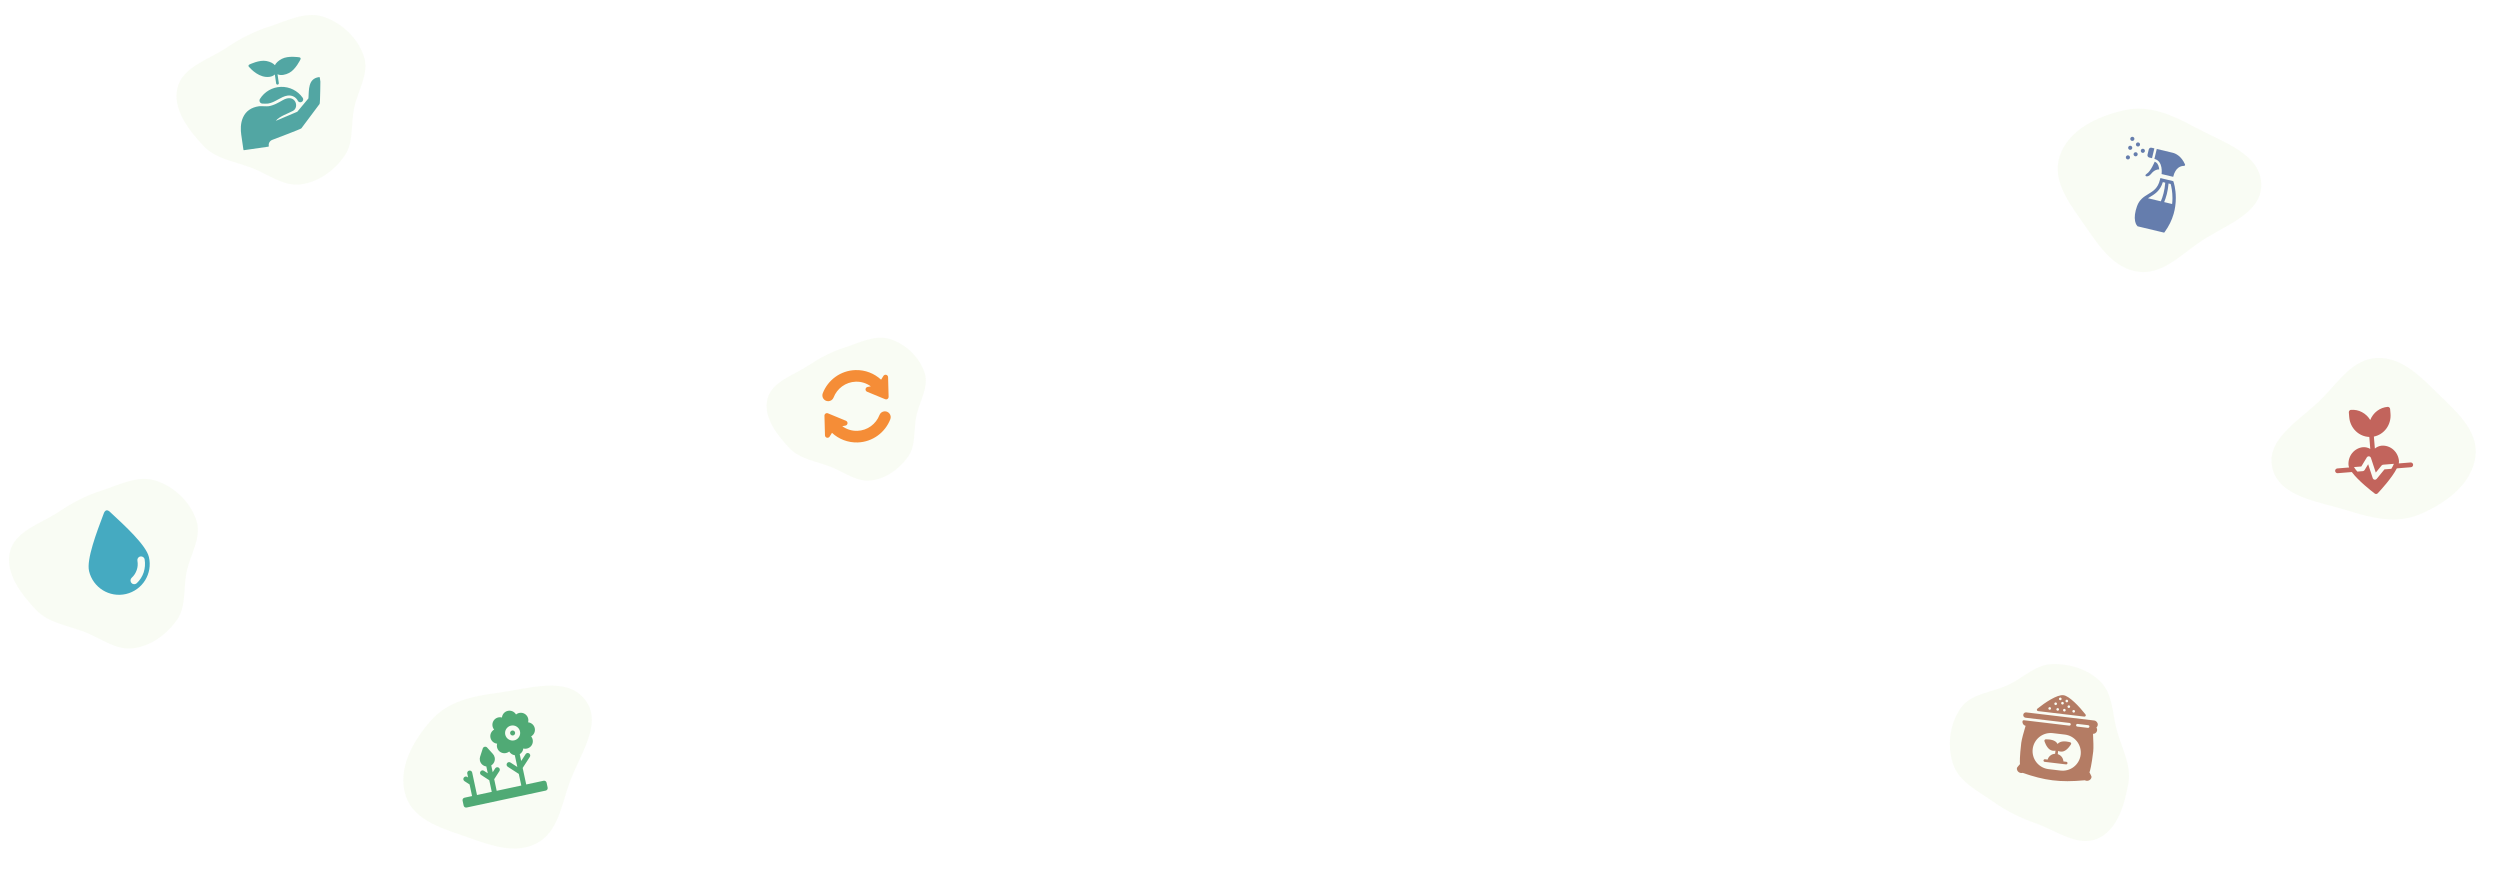 <svg width="1164" height="412" viewBox="0 0 1164 412" fill="none" xmlns="http://www.w3.org/2000/svg">
<g clip-path="url(#clip0_2_1816)">
<path d="M385.693 186.801C386.776 186.767 387.734 186.086 388.122 185.074C389.722 180.897 393.699 177.864 398.442 177.715C401.056 177.633 403.48 178.453 405.448 179.879L403.95 180.159C403.438 180.255 403.051 180.676 402.997 181.194C402.943 181.711 403.237 182.203 403.718 182.401L412.117 185.866C412.485 186.018 412.904 185.973 413.232 185.748C413.559 185.522 413.751 185.146 413.74 184.748L413.496 175.622C413.483 175.103 413.13 174.654 412.629 174.519C412.127 174.383 411.597 174.592 411.323 175.033L410.235 176.784C407.098 173.884 402.869 172.164 398.272 172.308C391.3 172.528 385.44 176.974 383.074 183.105C382.745 183.955 382.865 184.913 383.391 185.656C383.918 186.399 384.782 186.83 385.693 186.801Z" fill="#FB8B39"/>
<path d="M414.212 192.656C413.686 191.913 412.821 191.482 411.911 191.511C410.827 191.545 409.869 192.226 409.482 193.239C407.881 197.415 403.905 200.448 399.162 200.597C396.548 200.68 394.123 199.859 392.155 198.434L393.654 198.153C394.166 198.057 394.553 197.636 394.607 197.118C394.66 196.601 394.367 196.109 393.886 195.911L385.487 192.446C385.119 192.295 384.699 192.339 384.371 192.565C384.044 192.79 383.853 193.166 383.863 193.564L384.107 202.69C384.121 203.209 384.474 203.658 384.974 203.794C385.476 203.929 386.007 203.72 386.281 203.279L387.368 201.528C390.506 204.428 394.734 206.148 399.332 206.004C406.304 205.784 412.164 201.338 414.53 195.207C414.859 194.357 414.739 193.399 414.212 192.656Z" fill="#FB8B39"/>
</g>
<path opacity="0.05" fill-rule="evenodd" clip-rule="evenodd" d="M357.295 185.886C359.267 177.593 369.517 174.79 376.616 170.043C381.925 166.493 387.294 163.712 393.38 161.757C400.341 159.52 407.455 155.699 414.433 157.893C421.713 160.182 428.037 166.199 430.455 173.416C432.742 180.238 427.942 187.039 426.566 194.096C425.33 200.436 426.529 207.334 422.811 212.622C418.819 218.299 412.651 222.777 405.754 223.697C399.027 224.594 393.223 219.905 386.912 217.409C380.12 214.722 372.455 213.867 367.459 208.55C361.641 202.358 355.334 194.136 357.295 185.886Z" fill="#85B719"/>
<path opacity="0.05" fill-rule="evenodd" clip-rule="evenodd" d="M976.641 390.467C967.358 394.481 957.415 386.729 947.862 383.351C940.717 380.825 934.262 377.696 928.081 373.299C921.012 368.27 912.328 364.222 909.459 356.03C906.466 347.484 907.695 337.2 912.838 329.776C917.699 322.759 927.572 322.492 935.258 318.789C942.162 315.463 947.868 309.425 955.534 309.204C963.766 308.967 972.403 311.651 978.174 317.554C983.804 323.312 983.468 332.158 985.576 339.93C987.845 348.295 992.475 356.188 990.968 364.713C989.213 374.64 985.876 386.474 976.641 390.467Z" fill="#85B719"/>
<path opacity="0.05" fill-rule="evenodd" clip-rule="evenodd" d="M264.737 365.656C261.302 375.843 259.487 387.451 250.02 392.545C240.409 397.717 229.253 393.968 218.981 390.278C207.125 386.018 192.858 382.566 188.928 370.596C184.841 358.145 192.164 344.966 200.898 335.196C208.716 326.451 220.236 324.075 231.868 322.562C246.045 320.717 263.828 314.514 272.498 325.881C281.117 337.181 269.278 352.189 264.737 365.656Z" fill="#85B719"/>
<g clip-path="url(#clip1_2_1816)">
<path d="M51.465 238.588C49.97 237.019 48.855 237.347 48.201 239.356C45.019 247.788 40.183 260.451 41.467 265.912C42.368 269.74 44.764 272.886 47.865 274.806C50.967 276.725 54.851 277.467 58.679 276.567C62.508 275.666 65.653 273.27 67.573 270.168C69.493 267.067 70.235 263.183 69.334 259.355C68.034 253.832 58.074 244.716 51.465 238.588ZM66.905 266.484C66.285 268.352 65.181 270.135 63.66 271.553C62.947 272.184 61.884 272.17 61.252 271.457C60.544 270.696 60.621 269.618 61.334 268.987C62.426 268.001 63.194 266.761 63.667 265.391C64.14 264.021 64.254 262.537 63.977 261.079C63.818 260.123 64.409 259.255 65.365 259.096C66.322 258.938 67.189 259.528 67.348 260.485C67.695 262.522 67.51 264.553 66.905 266.484Z" fill="#42A9CA"/>
</g>
<g clip-path="url(#clip2_2_1816)">
<path d="M238.921 342.427C239.554 342.292 239.957 341.669 239.821 341.036C239.686 340.403 239.063 340 238.43 340.135C237.797 340.271 237.394 340.894 237.53 341.527C237.665 342.159 238.288 342.563 238.921 342.427Z" fill="#50AA75"/>
<path d="M248.989 339.073C248.66 337.539 247.371 336.453 245.887 336.31C246.28 334.871 245.723 333.281 244.407 332.426C243.09 331.575 241.41 331.721 240.259 332.667C239.521 331.371 238.002 330.64 236.468 330.968C234.934 331.296 233.847 332.586 233.704 334.07C232.262 333.677 230.673 334.234 229.82 335.55C228.97 336.867 229.114 338.546 230.061 339.697C228.766 340.436 228.034 341.955 228.362 343.489C228.691 345.023 229.98 346.11 231.465 346.253C231.071 347.691 231.628 349.282 232.944 350.136C234.263 350.989 235.944 350.842 237.092 349.896C237.636 350.851 238.608 351.491 239.694 351.635L240.863 357.095L237.673 355.03C237.129 354.678 236.404 354.833 236.052 355.377C235.7 355.92 235.856 356.645 236.399 356.997L241.556 360.336L242.714 365.743L231.255 368.197L230.097 362.789L232.535 359.023C232.887 358.479 232.732 357.754 232.188 357.402C231.645 357.05 230.92 357.206 230.568 357.749L229.403 359.548L228.724 356.374C229.953 355.614 230.644 354.148 230.325 352.656C230.196 352.052 229.91 351.492 229.498 351.037L226.776 348.023C226.214 347.401 225.048 347.651 224.791 348.448L223.541 352.312C223.352 352.896 223.32 353.524 223.45 354.128C223.769 355.62 225 356.675 226.432 356.864L227.112 360.039L225.313 358.874C224.769 358.522 224.044 358.678 223.692 359.221C223.341 359.764 223.496 360.49 224.039 360.841L227.805 363.279L228.963 368.687L222.088 370.159L219.847 359.693C219.712 359.06 219.089 358.657 218.456 358.793C217.823 358.928 217.42 359.55 217.555 360.184L217.944 362.001L217.537 361.737C216.993 361.385 216.268 361.541 215.916 362.084C215.565 362.628 215.72 363.353 216.263 363.705L218.638 365.242L219.796 370.65L216.282 371.402C215.648 371.538 215.246 372.16 215.381 372.793L215.872 375.085C216.007 375.718 216.63 376.121 217.263 375.986L254.085 368.103C254.718 367.967 255.121 367.345 254.986 366.712L254.495 364.42C254.359 363.786 253.737 363.384 253.104 363.519L245.006 365.253L243.358 357.553L246.696 352.396C247.048 351.852 246.893 351.127 246.349 350.775C245.806 350.424 245.081 350.579 244.729 351.122L242.664 354.312L241.986 351.144C242.918 350.569 243.542 349.587 243.647 348.492C245.086 348.885 246.676 348.326 247.531 347.013C248.382 345.695 248.238 344.016 247.29 342.865C248.586 342.126 249.317 340.608 248.989 339.073ZM239.412 344.719C237.516 345.125 235.644 343.913 235.238 342.017C234.832 340.121 236.044 338.249 237.94 337.843C239.835 337.438 241.708 338.65 242.113 340.545C242.519 342.441 241.307 344.313 239.412 344.719Z" fill="#50AA75"/>
</g>
<g clip-path="url(#clip3_2_1816)">
<path d="M960.95 349.753C962.79 349.031 964.197 346.623 964.256 346.521C964.302 346.439 964.329 346.349 964.335 346.255C964.341 346.162 964.327 346.069 964.293 345.982C964.259 345.895 964.206 345.816 964.138 345.752C964.07 345.688 963.988 345.64 963.9 345.611C963.787 345.576 961.118 344.767 959.278 345.488C958.786 345.678 958.348 345.984 958.001 346.381C957.757 345.914 957.403 345.513 956.969 345.213C955.35 344.08 952.565 344.24 952.448 344.247C952.354 344.255 952.264 344.282 952.183 344.329C952.101 344.375 952.032 344.439 951.978 344.515C951.924 344.592 951.888 344.679 951.873 344.771C951.857 344.864 951.862 344.958 951.887 345.048C951.921 345.161 952.723 347.832 954.343 348.966C955.234 349.59 956.184 349.666 957.031 349.485L956.855 350.962C956.067 350.989 955.308 351.264 954.685 351.747C954.062 352.23 953.606 352.896 953.383 353.652L952.146 353.505C952.066 353.494 951.984 353.499 951.905 353.519C951.827 353.54 951.753 353.577 951.688 353.626C951.624 353.676 951.57 353.738 951.53 353.809C951.49 353.88 951.464 353.958 951.455 354.038C951.445 354.119 951.452 354.201 951.474 354.279C951.496 354.357 951.534 354.43 951.585 354.494C951.636 354.557 951.699 354.61 951.771 354.649C951.842 354.687 951.921 354.711 952.002 354.719L961.932 355.902C962.012 355.913 962.094 355.908 962.173 355.887C962.251 355.866 962.325 355.83 962.389 355.78C962.454 355.731 962.508 355.669 962.548 355.598C962.588 355.527 962.614 355.449 962.623 355.368C962.633 355.287 962.626 355.206 962.604 355.127C962.581 355.049 962.544 354.976 962.493 354.913C962.442 354.849 962.379 354.797 962.307 354.758C962.236 354.719 962.157 354.695 962.076 354.687L960.725 354.526C960.686 353.759 960.413 353.022 959.942 352.415C959.472 351.808 958.827 351.359 958.094 351.13L958.272 349.638C959.051 349.969 960.055 350.104 960.95 349.753Z" fill="#B47C64"/>
<path d="M960.732 323.686C957.798 323.336 952.2 327.067 948.584 329.982C948.489 330.059 948.418 330.163 948.381 330.28C948.344 330.398 948.342 330.523 948.376 330.641C948.41 330.76 948.478 330.865 948.572 330.945C948.666 331.024 948.781 331.075 948.903 331.089L970.457 333.656C970.579 333.67 970.704 333.648 970.814 333.592C970.924 333.536 971.015 333.449 971.076 333.341C971.136 333.234 971.164 333.11 971.154 332.987C971.145 332.864 971.099 332.746 971.023 332.649C968.13 328.964 963.451 324.01 960.732 323.686ZM954.26 330.468C954.137 330.454 954.021 330.403 953.927 330.322C953.833 330.242 953.765 330.136 953.732 330.017C953.699 329.898 953.701 329.772 953.739 329.654C953.778 329.536 953.85 329.433 953.947 329.356C954.044 329.28 954.162 329.234 954.285 329.224C954.408 329.215 954.532 329.242 954.639 329.302C954.747 329.363 954.835 329.454 954.891 329.564C954.947 329.674 954.969 329.799 954.954 329.921C954.935 330.086 954.85 330.236 954.72 330.339C954.59 330.441 954.424 330.488 954.26 330.468ZM957.038 328.281C956.915 328.267 956.799 328.216 956.705 328.136C956.612 328.055 956.544 327.949 956.51 327.83C956.477 327.711 956.479 327.585 956.517 327.467C956.556 327.35 956.628 327.246 956.725 327.17C956.822 327.093 956.94 327.047 957.063 327.038C957.186 327.028 957.31 327.055 957.417 327.116C957.525 327.176 957.613 327.267 957.669 327.377C957.725 327.487 957.747 327.612 957.732 327.735C957.713 327.899 957.629 328.049 957.498 328.152C957.368 328.254 957.202 328.301 957.038 328.281ZM957.983 330.912C957.861 330.897 957.745 330.846 957.651 330.766C957.557 330.686 957.489 330.579 957.456 330.46C957.422 330.341 957.425 330.215 957.463 330.097C957.501 329.98 957.574 329.876 957.671 329.8C957.768 329.723 957.886 329.677 958.009 329.668C958.132 329.658 958.255 329.685 958.363 329.746C958.471 329.806 958.558 329.897 958.614 330.008C958.67 330.118 958.693 330.242 958.678 330.365C958.658 330.529 958.574 330.679 958.444 330.782C958.314 330.885 958.148 330.931 957.983 330.912ZM959.195 326.02C959.072 326.006 958.957 325.955 958.863 325.875C958.769 325.794 958.701 325.688 958.667 325.569C958.634 325.45 958.637 325.324 958.675 325.206C958.713 325.089 958.785 324.985 958.883 324.909C958.98 324.832 959.097 324.786 959.221 324.777C959.344 324.767 959.467 324.794 959.575 324.855C959.683 324.915 959.77 325.006 959.826 325.117C959.882 325.227 959.904 325.351 959.89 325.474C959.87 325.638 959.786 325.788 959.656 325.891C959.525 325.993 959.36 326.04 959.195 326.02ZM960.215 328.03C960.092 328.016 959.976 327.965 959.882 327.884C959.789 327.804 959.72 327.698 959.687 327.579C959.654 327.46 959.656 327.333 959.694 327.216C959.733 327.098 959.805 326.995 959.902 326.918C959.999 326.842 960.117 326.796 960.24 326.786C960.363 326.777 960.487 326.804 960.594 326.864C960.702 326.925 960.79 327.016 960.846 327.126C960.902 327.236 960.924 327.361 960.909 327.483C960.89 327.648 960.806 327.798 960.675 327.901C960.545 328.003 960.379 328.05 960.215 328.03ZM961.087 331.281C960.964 331.266 960.848 331.216 960.754 331.135C960.66 331.055 960.592 330.949 960.559 330.83C960.525 330.711 960.528 330.584 960.566 330.467C960.604 330.349 960.677 330.246 960.774 330.169C960.871 330.093 960.989 330.047 961.112 330.037C961.235 330.028 961.358 330.055 961.466 330.115C961.574 330.176 961.661 330.267 961.718 330.377C961.774 330.487 961.796 330.612 961.781 330.734C961.761 330.899 961.677 331.049 961.547 331.151C961.417 331.254 961.251 331.301 961.087 331.281ZM962.224 327.011C962.102 326.996 961.986 326.945 961.892 326.865C961.798 326.785 961.73 326.678 961.697 326.559C961.663 326.44 961.666 326.314 961.704 326.196C961.742 326.079 961.815 325.975 961.912 325.899C962.009 325.822 962.126 325.776 962.25 325.767C962.373 325.757 962.496 325.784 962.604 325.845C962.712 325.905 962.799 325.996 962.855 326.107C962.911 326.217 962.934 326.341 962.919 326.464C962.899 326.628 962.815 326.779 962.685 326.881C962.555 326.984 962.389 327.03 962.224 327.011ZM963.17 329.641C963.047 329.626 962.932 329.576 962.838 329.495C962.744 329.415 962.676 329.308 962.642 329.189C962.609 329.07 962.611 328.944 962.65 328.827C962.688 328.709 962.76 328.606 962.857 328.529C962.955 328.453 963.072 328.407 963.195 328.397C963.319 328.388 963.442 328.415 963.55 328.475C963.658 328.536 963.745 328.627 963.801 328.737C963.857 328.847 963.879 328.971 963.865 329.094C963.845 329.259 963.761 329.409 963.631 329.511C963.5 329.614 963.335 329.66 963.17 329.641ZM965.431 331.798C965.308 331.784 965.192 331.733 965.099 331.653C965.005 331.572 964.937 331.466 964.903 331.347C964.87 331.228 964.872 331.102 964.91 330.984C964.949 330.867 965.021 330.763 965.118 330.687C965.215 330.61 965.333 330.564 965.456 330.555C965.579 330.545 965.703 330.572 965.811 330.633C965.918 330.693 966.006 330.784 966.062 330.894C966.118 331.004 966.14 331.129 966.125 331.252C966.106 331.416 966.022 331.566 965.891 331.669C965.761 331.771 965.595 331.818 965.431 331.798Z" fill="#B47C64"/>
<path d="M974.607 349.885C974.798 348.284 974.669 344.661 974.511 341.682C974.857 341.689 975.199 341.6 975.497 341.425C975.796 341.25 976.04 340.995 976.203 340.689C976.366 340.384 976.441 340.039 976.419 339.693C976.398 339.348 976.281 339.015 976.082 338.731C976.453 338.406 976.68 337.948 976.714 337.456C976.785 336.451 976.026 335.577 975.026 335.458L943.414 331.694C943.085 331.655 942.753 331.748 942.493 331.953C942.232 332.158 942.064 332.459 942.025 332.788C941.986 333.117 942.079 333.448 942.284 333.709C942.489 333.969 942.789 334.138 943.118 334.177L963.599 336.615C963.763 336.635 963.913 336.719 964.016 336.849C964.118 336.98 964.165 337.145 964.145 337.31C964.126 337.475 964.042 337.625 963.911 337.727C963.781 337.83 963.615 337.876 963.451 337.857L942.351 335.344C942.186 335.325 942.021 335.372 941.891 335.474C941.76 335.577 941.676 335.726 941.655 335.891C941.601 336.353 941.72 336.818 941.989 337.198C942.259 337.577 942.659 337.843 943.113 337.943C942.26 340.802 941.284 344.293 941.094 345.895C940.326 352.343 940.42 354.946 940.498 355.776C940.311 356.046 939.11 357.27 939.069 357.612C938.893 359.089 940.316 360.224 941.748 359.849C951.862 363.335 958.903 364.419 970.694 363.295C971.98 363.987 973.647 363.231 973.823 361.751C973.864 361.408 972.99 359.937 972.865 359.63C973.136 358.841 973.839 356.333 974.607 349.885ZM959.387 358.773L953.801 358.108C951.579 357.843 949.553 356.707 948.169 354.948C946.785 353.19 946.156 350.954 946.421 348.732C946.685 346.51 947.822 344.484 949.58 343.1C951.338 341.716 953.574 341.087 955.796 341.351L961.382 342.016C963.604 342.281 965.63 343.417 967.014 345.176C968.398 346.934 969.027 349.17 968.763 351.392C968.498 353.614 967.362 355.64 965.603 357.024C963.845 358.408 961.609 359.037 959.387 358.773ZM972.118 338.889L967.174 338.3C967.01 338.28 966.86 338.196 966.757 338.066C966.655 337.936 966.608 337.77 966.628 337.606C966.647 337.441 966.732 337.291 966.862 337.188C966.992 337.086 967.158 337.039 967.322 337.059L972.287 337.65C972.372 337.66 972.454 337.688 972.528 337.731C972.602 337.774 972.666 337.832 972.717 337.901C972.768 337.97 972.804 338.048 972.823 338.132C972.842 338.215 972.843 338.302 972.828 338.386C972.795 338.544 972.703 338.683 972.572 338.776C972.44 338.87 972.278 338.91 972.118 338.889Z" fill="#B47C64"/>
</g>
<g clip-path="url(#clip4_2_1816)">
<path d="M1122.53 217.538C1123.14 217.488 1123.6 216.951 1123.55 216.34C1123.5 215.728 1122.96 215.273 1122.35 215.323L1116.85 215.771C1116.94 215.405 1116.98 215.026 1116.96 214.647C1116.79 212.592 1115.84 210.686 1114.32 209.347C1112.8 208.008 1110.84 207.345 1108.85 207.505C1107.71 207.638 1106.63 208.105 1105.74 208.851L1105.28 203.27C1107.61 202.802 1109.68 201.464 1111.11 199.51C1112.53 197.556 1113.22 195.122 1113.02 192.672L1112.84 190.457C1112.82 190.163 1112.68 189.891 1112.46 189.7C1112.25 189.508 1111.96 189.414 1111.68 189.437C1109.91 189.583 1108.22 190.232 1106.79 191.313C1105.36 192.393 1104.25 193.863 1103.58 195.56C1102.64 193.994 1101.31 192.724 1099.72 191.889C1098.14 191.055 1096.36 190.688 1094.59 190.83C1094.31 190.853 1094.05 190.992 1093.87 191.216C1093.68 191.44 1093.59 191.731 1093.62 192.025L1093.8 194.24C1094 196.689 1095.07 198.98 1096.79 200.678C1098.52 202.375 1100.78 203.359 1103.15 203.444L1103.6 209.026C1102.6 208.434 1101.46 208.148 1100.31 208.201C1098.33 208.365 1096.5 209.338 1095.21 210.905C1093.93 212.473 1093.3 214.508 1093.47 216.563C1093.52 216.939 1093.61 217.307 1093.76 217.654L1088.26 218.103C1087.65 218.153 1087.19 218.689 1087.24 219.301C1087.29 219.912 1087.83 220.368 1088.44 220.318L1095.01 219.782C1097.94 223.769 1104.14 228.625 1105.66 229.783C1105.87 229.945 1106.13 230.022 1106.39 230.001C1106.65 229.98 1106.89 229.862 1107.07 229.668C1108.39 228.279 1113.72 222.482 1115.96 218.073L1122.53 217.538ZM1113.39 218.283L1110.2 218.544L1106.58 222.975C1106.39 223.198 1106.13 223.335 1105.85 223.358C1105.75 223.367 1105.65 223.36 1105.56 223.337C1105.37 223.299 1105.2 223.211 1105.05 223.082C1104.91 222.952 1104.8 222.786 1104.74 222.601L1102.61 216.13L1100.96 218.851C1100.88 218.995 1100.76 219.117 1100.61 219.206C1100.47 219.295 1100.31 219.349 1100.15 219.363L1097.58 219.572C1096.99 218.932 1096.46 218.227 1096.01 217.471L1099.43 217.192L1101.99 212.97C1102.1 212.793 1102.25 212.652 1102.44 212.562C1102.62 212.472 1102.82 212.437 1103.02 212.462C1103.23 212.486 1103.42 212.57 1103.57 212.704C1103.73 212.837 1103.85 213.014 1103.91 213.214L1106.16 220.033L1108.85 216.748C1109.03 216.527 1109.29 216.39 1109.58 216.365L1114.6 215.955C1114.27 216.773 1113.87 217.553 1113.39 218.283Z" fill="#C55F5F"/>
</g>
<g clip-path="url(#clip5_2_1816)">
<g clip-path="url(#clip6_2_1816)">
<path d="M124.84 48.215C128.01 47.757 130.797 44.951 133.854 44.509C135.952 44.206 137.81 45.22 138.656 46.897C139.084 47.747 140.253 47.867 140.862 47.135C141.051 46.908 141.158 46.625 141.169 46.33C141.18 46.035 141.092 45.744 140.921 45.504C139.786 43.892 138.27 42.587 136.508 41.704C134.746 40.821 132.793 40.388 130.823 40.444C128.852 40.5 126.927 41.043 125.218 42.024C123.508 43.005 122.069 44.395 121.027 46.068C120.895 46.278 120.821 46.52 120.812 46.768C120.803 47.017 120.859 47.263 120.976 47.483C121.092 47.702 121.264 47.887 121.475 48.019C121.685 48.151 121.927 48.225 122.175 48.234C123.138 48.267 124.124 48.319 124.84 48.215Z" fill="#50A5AA"/>
<path d="M124.604 68.576L114.026 70.103C113.861 70.127 113.693 70.085 113.56 69.985C113.426 69.885 113.338 69.736 113.314 69.571L112.325 62.726C112.013 60.561 111.905 57.401 113.164 54.639C114.494 51.725 116.987 49.984 120.574 49.466C121.455 49.339 124.075 49.596 125.02 49.459C127.364 49.121 129.635 47.808 131.639 46.65C137.45 43.289 139.558 49.876 136.445 51.598C134.148 52.868 130.09 54.109 128.405 56.274L138.42 52.031L143.606 45.806C143.895 41.88 143.352 36.649 148.472 35.91C148.562 35.898 148.653 35.906 148.74 35.932C148.827 35.959 148.907 36.004 148.975 36.064C149.043 36.124 149.098 36.199 149.135 36.282C149.172 36.365 149.191 36.455 149.19 36.546C149.182 36.944 149.086 48.054 148.816 48.378L140.297 59.772C140.121 60.075 127.05 65.016 126.727 65.141C126.191 65.347 125.742 65.728 125.453 66.223C125.164 66.718 125.052 67.297 125.136 67.864C125.16 68.029 125.117 68.197 125.018 68.33C124.918 68.464 124.769 68.552 124.604 68.576Z" fill="#50A5AA"/>
<path d="M139.47 26.7C139.258 26.663 134.257 25.819 131.237 27.393C129.536 28.28 128.505 29.323 127.996 30.349C127.229 29.496 125.948 28.776 124.058 28.405C120.747 27.755 116.227 29.989 116.036 30.085C115.951 30.129 115.877 30.191 115.82 30.268C115.762 30.345 115.723 30.433 115.705 30.527C115.686 30.621 115.689 30.718 115.714 30.811C115.738 30.903 115.783 30.989 115.845 31.062C117.033 32.413 120.901 36.441 125.547 35.771C126.462 35.639 127.339 35.271 127.966 34.675L128.571 38.861C128.595 39.026 128.683 39.175 128.817 39.275C128.95 39.374 129.118 39.417 129.283 39.393C129.448 39.369 129.597 39.281 129.697 39.148C129.797 39.014 129.839 38.846 129.815 38.681L129.221 34.568C130.794 35.356 133.062 34.764 134.637 33.943C137.656 32.37 139.84 27.781 139.931 27.587C139.971 27.499 139.99 27.404 139.987 27.307C139.985 27.211 139.96 27.117 139.916 27.031C139.871 26.946 139.808 26.872 139.731 26.814C139.654 26.757 139.564 26.718 139.47 26.7Z" fill="#50A5AA"/>
</g>
</g>
<g clip-path="url(#clip7_2_1816)">
<path d="M997.483 71.156C998.001 71.28 998.521 70.96 998.645 70.442C998.769 69.924 998.449 69.404 997.931 69.281C997.413 69.157 996.893 69.477 996.769 69.995C996.645 70.513 996.965 71.033 997.483 71.156Z" fill="#647AB4"/>
<path d="M991.603 69.752C992.121 69.876 992.641 69.556 992.765 69.038C992.888 68.52 992.569 68 992.051 67.876C991.533 67.753 991.013 68.072 990.889 68.59C990.765 69.108 991.085 69.629 991.603 69.752Z" fill="#647AB4"/>
<path d="M995.218 68.201C995.736 68.325 996.256 68.005 996.38 67.487C996.503 66.969 996.184 66.449 995.666 66.326C995.148 66.202 994.628 66.522 994.504 67.039C994.38 67.557 994.7 68.078 995.218 68.201Z" fill="#647AB4"/>
<path d="M994.127 72.769C994.645 72.893 995.165 72.573 995.289 72.055C995.413 71.537 995.093 71.017 994.575 70.893C994.057 70.77 993.537 71.089 993.413 71.607C993.29 72.125 993.609 72.645 994.127 72.769Z" fill="#647AB4"/>
<path d="M992.596 65.592C993.114 65.716 993.634 65.396 993.758 64.878C993.882 64.36 993.562 63.84 993.044 63.717C992.526 63.593 992.006 63.913 991.882 64.43C991.759 64.948 992.078 65.469 992.596 65.592Z" fill="#647AB4"/>
<path d="M990.536 74.219C991.054 74.343 991.574 74.023 991.698 73.505C991.822 72.987 991.502 72.467 990.984 72.343C990.466 72.219 989.946 72.539 989.822 73.057C989.699 73.575 990.018 74.095 990.536 74.219Z" fill="#647AB4"/>
<path d="M995.135 105.228L995.29 105.377L1007.64 108.327L1007.95 107.906C1009.82 105.347 1011.2 102.538 1012.05 99.558C1012.73 97.174 1013.07 94.678 1013.06 92.138C1013.06 87.806 1012.06 84.867 1012.01 84.744L1011.87 84.338L1005.87 82.904L1005.68 83.666C1004.74 87.631 1002.58 88.938 1000.3 90.322C998.241 91.566 996.117 92.853 994.996 96.01C994.022 98.754 993.721 101.1 994.102 102.982C994.407 104.489 995.062 105.157 995.135 105.228ZM1010.66 85.66C1011 86.86 1011.5 89.309 1011.5 92.201C1011.5 93.138 1011.44 94.069 1011.34 94.989L1007.64 94.103C1008.54 91.936 1009.38 89.048 1009.68 85.427L1010.66 85.66ZM1001.11 91.663C1003.32 90.324 1005.81 88.815 1007.01 84.789L1008.14 85.059C1007.86 88.746 1006.99 91.632 1006.09 93.734L1000.08 92.299C1000.41 92.085 1000.76 91.877 1001.11 91.663Z" fill="#647AB4"/>
<path d="M1000.69 73.346L1001.98 73.653L1003.07 69.085L1001.78 68.778C1001.19 68.637 1000.6 69 1000.46 69.589L999.881 72.026C999.741 72.614 1000.1 73.205 1000.69 73.346Z" fill="#647AB4"/>
<path d="M1004.45 76.171C1004.4 76.095 1004.34 76.023 1004.28 75.954C1004 75.692 1003.66 75.455 1003.23 75.267C1003.23 75.267 1001.38 79.755 999.584 80.857C997.791 81.959 999.959 82.987 1001.53 80.981C1003.07 79.009 1004.78 78.787 1005.33 78.897C1005.3 78.626 1005.27 78.342 1005.21 78.055C1005.06 77.285 1004.81 76.651 1004.45 76.171Z" fill="#647AB4"/>
<path d="M1011.84 82.331C1012.92 77.81 1015.53 77.227 1016.86 77.239C1017.23 77.243 1017.48 76.86 1017.33 76.521C1015.64 72.684 1012.98 71.451 1011.65 71.135C1010.29 70.81 1004.67 69.467 1004.22 69.36L1004.19 69.353L1003.1 73.92L1003.08 73.985C1007.33 74.999 1006.43 81.04 1006.43 81.04L1011.84 82.331Z" fill="#647AB4"/>
</g>
<path opacity="0.05" fill-rule="evenodd" clip-rule="evenodd" d="M1023.24 113.375C1014.48 119.611 1006.2 127.95 995.547 126.524C984.729 125.076 977.892 115.496 971.737 106.483C964.632 96.079 955.1 84.916 958.938 72.916C962.929 60.434 976.59 54.055 989.394 51.264C1000.86 48.765 1011.58 53.597 1021.89 59.193C1034.45 66.014 1052.49 71.419 1052.85 85.711C1053.2 99.918 1034.81 105.13 1023.24 113.375Z" fill="#85B719"/>
<path opacity="0.05" fill-rule="evenodd" clip-rule="evenodd" d="M1081.78 184.854C1089.19 177.07 1095.74 167.313 1106.47 166.692C1117.37 166.061 1125.9 174.17 1133.65 181.852C1142.6 190.72 1154.07 199.872 1152.58 212.382C1151.03 225.395 1138.83 234.249 1126.79 239.419C1116.01 244.045 1104.56 241.336 1093.38 237.796C1079.75 233.483 1061.01 231.598 1057.95 217.633C1054.91 203.75 1071.97 195.145 1081.78 184.854Z" fill="#85B719"/>
<path opacity="0.05" fill-rule="evenodd" clip-rule="evenodd" d="M82.609 40.977C84.949 31.137 97.11 27.811 105.533 22.179C111.833 17.966 118.203 14.667 125.424 12.347C133.684 9.694 142.124 5.159 150.404 7.763C159.042 10.479 166.545 17.618 169.415 26.181C172.127 34.275 166.433 42.345 164.8 50.718C163.334 58.24 164.756 66.426 160.345 72.699C155.608 79.436 148.289 84.749 140.106 85.84C132.124 86.905 125.238 81.341 117.75 78.38C109.69 75.192 100.596 74.177 94.668 67.868C87.766 60.521 80.281 50.766 82.609 40.977Z" fill="#85B719"/>
<path opacity="0.05" fill-rule="evenodd" clip-rule="evenodd" d="M4.609 256.977C6.949 247.137 19.11 243.811 27.533 238.179C33.833 233.966 40.203 230.667 47.424 228.347C55.684 225.694 64.124 221.159 72.404 223.763C81.042 226.479 88.545 233.618 91.415 242.181C94.127 250.275 88.433 258.345 86.8 266.718C85.334 274.24 86.756 282.426 82.345 288.699C77.608 295.436 70.289 300.749 62.106 301.84C54.124 302.905 47.238 297.341 39.75 294.38C31.691 291.192 22.596 290.177 16.668 283.868C9.766 276.521 2.281 266.766 4.609 256.977Z" fill="#85B719"/>
<defs>
<clipPath id="clip0_2_1816">
<rect width="33.712" height="33.712" fill="white" transform="translate(381.424 172.839) rotate(-1.802)"/>
</clipPath>
<clipPath id="clip1_2_1816">
<rect width="40" height="40" fill="white" transform="translate(30.049 242.211) rotate(-13.241)"/>
</clipPath>
<clipPath id="clip2_2_1816">
<rect width="40" height="40" fill="white" transform="translate(207.744 337.117) rotate(-12.084)"/>
</clipPath>
<clipPath id="clip3_2_1816">
<rect width="40" height="40" fill="white" transform="translate(940.872 321.321) rotate(6.79)"/>
</clipPath>
<clipPath id="clip4_2_1816">
<rect width="40" height="40" fill="white" transform="translate(1083.56 191.73) rotate(-4.662)"/>
</clipPath>
<clipPath id="clip5_2_1816">
<rect width="40" height="40" fill="white" transform="translate(107.653 30.37) rotate(-8.217)"/>
</clipPath>
<clipPath id="clip6_2_1816">
<rect width="40.236" height="40.236" fill="white" transform="translate(107.653 30.37) rotate(-8.217)"/>
</clipPath>
<clipPath id="clip7_2_1816">
<rect width="40" height="40" fill="white" transform="translate(986.172 62.075) rotate(13.43)"/>
</clipPath>
</defs>
</svg>

